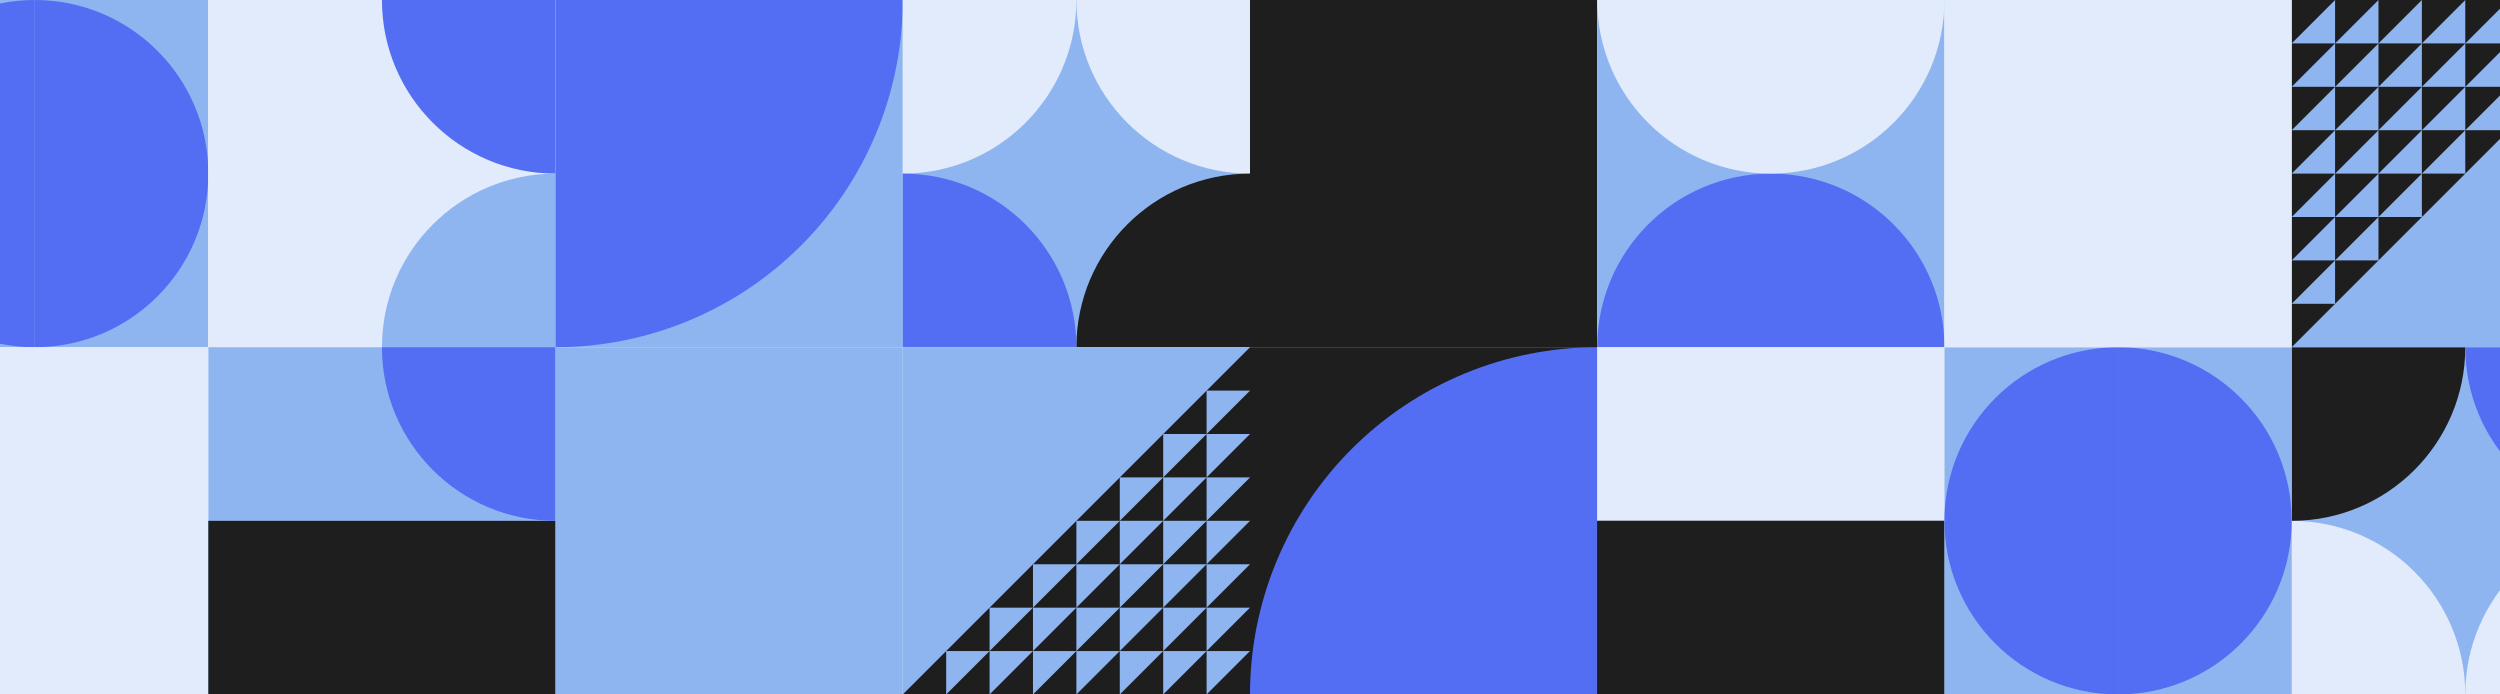 <svg width="1440" height="400" viewBox="0 0 1440 400" fill="none" xmlns="http://www.w3.org/2000/svg">
  <rect width="200" height="200" transform="matrix(1 0 0 -1 -80 200)" fill="#8EB5F0" />
  <path d="M-80 100C-80 44.772 -35.228 0 20 0L20 200C-35.228 200 -80 155.228 -80 100Z" fill="#546EF3" />
  <path d="M120 100C120 44.772 75.228 0 20 0L20 200C75.228 200 120 155.228 120 100Z" fill="#546EF3" />
  <rect x="120" width="200" height="200" fill="#E1EBFB" />
  <rect x="120" width="100" height="200" fill="#E1EBFB" />
  <path d="M220 0C220 55.228 264.772 100 320 100V0H220Z" fill="#546EF3" />
  <path d="M220 200C220 144.772 264.772 100 320 100V200H220Z" fill="#8EB5F0" />
  <rect x="-80" y="400" width="200" height="200" transform="rotate(-90 -80 400)" fill="#E1EBFB" />
  <rect x="120" y="400" width="200" height="200" transform="rotate(-90 120 400)" fill="#8EB5F0" />
  <rect x="120" y="400" width="100" height="200" transform="rotate(-90 120 400)" fill="#1E1E1E" />
  <path d="M320 300C264.772 300 220 255.228 220 200H320V300Z" fill="#546EF3" />
  <rect x="520" width="200" height="200" transform="rotate(90 520 0)" fill="#8EB5F0" />
  <path
    d="M520 0C520 26.264 514.827 52.272 504.776 76.537C494.725 100.802 479.993 122.85 461.421 141.421C442.85 159.993 420.802 174.725 396.537 184.776C372.272 194.827 346.264 200 320 200L320 0H520Z"
    fill="#546EF3" />
  <rect x="520" width="200" height="200" fill="#8EB5F0" />
  <path d="M620 0C620 55.228 664.772 100 720 100V0H620Z" fill="#E1EBFB" />
  <path d="M620 200C620 144.772 664.772 100 720 100V200H620Z" fill="#1E1E1E" />
  <path d="M620 0C620 55.228 575.228 100 520 100V0H620Z" fill="#E1EBFB" />
  <path d="M620 200C620 144.772 575.228 100 520 100V200H620Z" fill="#546EF3" />
  <rect x="320" y="400" width="200" height="200" transform="rotate(-90 320 400)" fill="#8EB5F0" />
  <rect x="520" y="400" width="200" height="200" transform="rotate(-90 520 400)" fill="#8EB5F0" />
  <path d="M720 400V375L695 400H720Z" fill="#1E1E1E" />
  <path d="M695 400V375L670 400H695Z" fill="#1E1E1E" />
  <path d="M670 400V375L645 400H670Z" fill="#1E1E1E" />
  <path d="M645 400V375L620 400H645Z" fill="#1E1E1E" />
  <path d="M620 400V375L595 400H620Z" fill="#1E1E1E" />
  <path d="M595 400V375L570 400H595Z" fill="#1E1E1E" />
  <path d="M570 400V375L545 400H570Z" fill="#1E1E1E" />
  <path d="M545 400V375L520 400H545Z" fill="#1E1E1E" />
  <path d="M720 375V350L695 375H720Z" fill="#1E1E1E" />
  <path d="M695 375V350L670 375H695Z" fill="#1E1E1E" />
  <path d="M670 375V350L645 375H670Z" fill="#1E1E1E" />
  <path d="M645 375V350L620 375H645Z" fill="#1E1E1E" />
  <path d="M620 375V350L595 375H620Z" fill="#1E1E1E" />
  <path d="M595 375V350L570 375H595Z" fill="#1E1E1E" />
  <path d="M570 375V350L545 375H570Z" fill="#1E1E1E" />
  <path d="M720 350V325L695 350H720Z" fill="#1E1E1E" />
  <path d="M695 350V325L670 350H695Z" fill="#1E1E1E" />
  <path d="M670 350V325L645 350H670Z" fill="#1E1E1E" />
  <path d="M645 350V325L620 350H645Z" fill="#1E1E1E" />
  <path d="M620 350V325L595 350H620Z" fill="#1E1E1E" />
  <path d="M595 350V325L570 350H595Z" fill="#1E1E1E" />
  <path d="M720 325V300L695 325H720Z" fill="#1E1E1E" />
  <path d="M695 325V300L670 325H695Z" fill="#1E1E1E" />
  <path d="M670 325V300L645 325H670Z" fill="#1E1E1E" />
  <path d="M645 325V300L620 325H645Z" fill="#1E1E1E" />
  <path d="M620 325V300L595 325H620Z" fill="#1E1E1E" />
  <path d="M720 300V275L695 300H720Z" fill="#1E1E1E" />
  <path d="M695 300V275L670 300H695Z" fill="#1E1E1E" />
  <path d="M670 300V275L645 300H670Z" fill="#1E1E1E" />
  <path d="M645 300V275L620 300H645Z" fill="#1E1E1E" />
  <path d="M720 275V250L695 275H720Z" fill="#1E1E1E" />
  <path d="M695 275V250L670 275H695Z" fill="#1E1E1E" />
  <path d="M670 275V250L645 275H670Z" fill="#1E1E1E" />
  <path d="M720 250V225L695 250H720Z" fill="#1E1E1E" />
  <path d="M695 250V225L670 250H695Z" fill="#1E1E1E" />
  <path d="M720 225V200L695 225H720Z" fill="#1E1E1E" />
  <rect width="200" height="200" transform="matrix(0 -1 -1 0 920 200)" fill="#1E1E1E" />
  <path d="M720 200V0L920 200H720Z" fill="#1E1E1E" />
  <rect width="200" height="200" transform="matrix(0 1 1 0 920 0)" fill="#8EB5F0" />
  <path d="M1020 100C1075.23 100 1120 144.772 1120 200H920C920 144.772 964.772 100 1020 100Z" fill="#546EF3" />
  <path d="M1020 100C1075.23 100 1120 55.228 1120 0L920 0C920 55.228 964.772 100 1020 100Z" fill="#E1EBFB" />
  <rect x="720" y="400" width="200" height="200" transform="rotate(-90 720 400)" fill="#1E1E1E" />
  <path
    d="M720 400C720 373.736 725.173 347.728 735.224 323.463C745.275 299.198 760.007 277.15 778.579 258.579C797.15 240.007 819.198 225.275 843.463 215.224C867.728 205.173 893.736 200 920 200L920 400H720Z"
    fill="#546EF3" />
  <rect x="920" y="400" width="200" height="200" transform="rotate(-90 920 400)" fill="#E1EBFB" />
  <rect x="920" y="400" width="100" height="200" transform="rotate(-90 920 400)" fill="#1E1E1E" />
  <rect x="920" y="400" width="100" height="200" transform="rotate(-90 920 400)" fill="#1E1E1E" />
  <rect x="1520" y="400" width="200" height="200" transform="rotate(-180 1520 400)" fill="#8EB5F0" />
  <path d="M1420 400C1420 344.772 1375.23 300 1320 300L1320 400L1420 400Z" fill="#E1EBFB" />
  <path d="M1420 200C1420 255.228 1375.23 300 1320 300L1320 200L1420 200Z" fill="#1E1E1E" />
  <path d="M1420 400C1420 344.772 1464.77 300 1520 300L1520 400L1420 400Z" fill="#E1EBFB" />
  <path d="M1420 200C1420 255.228 1464.77 300 1520 300L1520 200L1420 200Z" fill="#546EF3" />
  <rect width="200" height="200" transform="matrix(-1 -8.74228e-08 -8.74228e-08 1 1320 200)" fill="#8EB5F0" />
  <path d="M1320 300C1320 355.228 1275.23 400 1220 400L1220 200C1275.23 200 1320 244.772 1320 300Z" fill="#546EF3" />
  <path d="M1120 300C1120 355.228 1164.77 400 1220 400L1220 200C1164.77 200 1120 244.772 1120 300Z" fill="#546EF3" />
  <rect x="1520" width="200" height="200" transform="rotate(90 1520 0)" fill="#8EB5F0" />
  <path d="M1320 -2.18557e-06L1320 25L1345 0L1320 -2.18557e-06Z" fill="#1E1E1E" />
  <path d="M1345 -2.18557e-06L1345 25L1370 0L1345 -2.18557e-06Z" fill="#1E1E1E" />
  <path d="M1370 -2.18557e-06L1370 25L1395 0L1370 -2.18557e-06Z" fill="#1E1E1E" />
  <path d="M1395 -2.18557e-06L1395 25L1420 0L1395 -2.18557e-06Z" fill="#1E1E1E" />
  <path d="M1420 -2.18557e-06L1420 25L1445 0L1420 -2.18557e-06Z" fill="#1E1E1E" />
  <path d="M1320 25L1320 50L1345 25L1320 25Z" fill="#1E1E1E" />
  <path d="M1345 25L1345 50L1370 25L1345 25Z" fill="#1E1E1E" />
  <path d="M1370 25L1370 50L1395 25L1370 25Z" fill="#1E1E1E" />
  <path d="M1395 25L1395 50L1420 25L1395 25Z" fill="#1E1E1E" />
  <path d="M1420 25L1420 50L1445 25L1420 25Z" fill="#1E1E1E" />
  <path d="M1320 50L1320 75L1345 50L1320 50Z" fill="#1E1E1E" />
  <path d="M1345 50L1345 75L1370 50L1345 50Z" fill="#1E1E1E" />
  <path d="M1370 50L1370 75L1395 50L1370 50Z" fill="#1E1E1E" />
  <path d="M1395 50L1395 75L1420 50L1395 50Z" fill="#1E1E1E" />
  <path d="M1420 50L1420 75L1445 50L1420 50Z" fill="#1E1E1E" />
  <path d="M1320 75L1320 100L1345 75L1320 75Z" fill="#1E1E1E" />
  <path d="M1345 75L1345 100L1370 75L1345 75Z" fill="#1E1E1E" />
  <path d="M1370 75L1370 100L1395 75L1370 75Z" fill="#1E1E1E" />
  <path d="M1395 75L1395 100L1420 75L1395 75Z" fill="#1E1E1E" />
  <path d="M1420 75L1420 100L1445 75L1420 75Z" fill="#1E1E1E" />
  <path d="M1320 100L1320 125L1345 100L1320 100Z" fill="#1E1E1E" />
  <path d="M1345 100L1345 125L1370 100L1345 100Z" fill="#1E1E1E" />
  <path d="M1370 100L1370 125L1395 100L1370 100Z" fill="#1E1E1E" />
  <path d="M1395 100L1395 125L1420 100L1395 100Z" fill="#1E1E1E" />
  <path d="M1320 125L1320 150L1345 125L1320 125Z" fill="#1E1E1E" />
  <path d="M1345 125L1345 150L1370 125L1345 125Z" fill="#1E1E1E" />
  <path d="M1370 125L1370 150L1395 125L1370 125Z" fill="#1E1E1E" />
  <path d="M1320 150L1320 175L1345 150L1320 150Z" fill="#1E1E1E" />
  <path d="M1345 150L1345 175L1370 150L1345 150Z" fill="#1E1E1E" />
  <path d="M1320 175L1320 200L1345 175L1320 175Z" fill="#1E1E1E" />
  <rect x="1320" width="200" height="200" transform="rotate(90 1320 0)" fill="#E1EBFB" />
</svg>